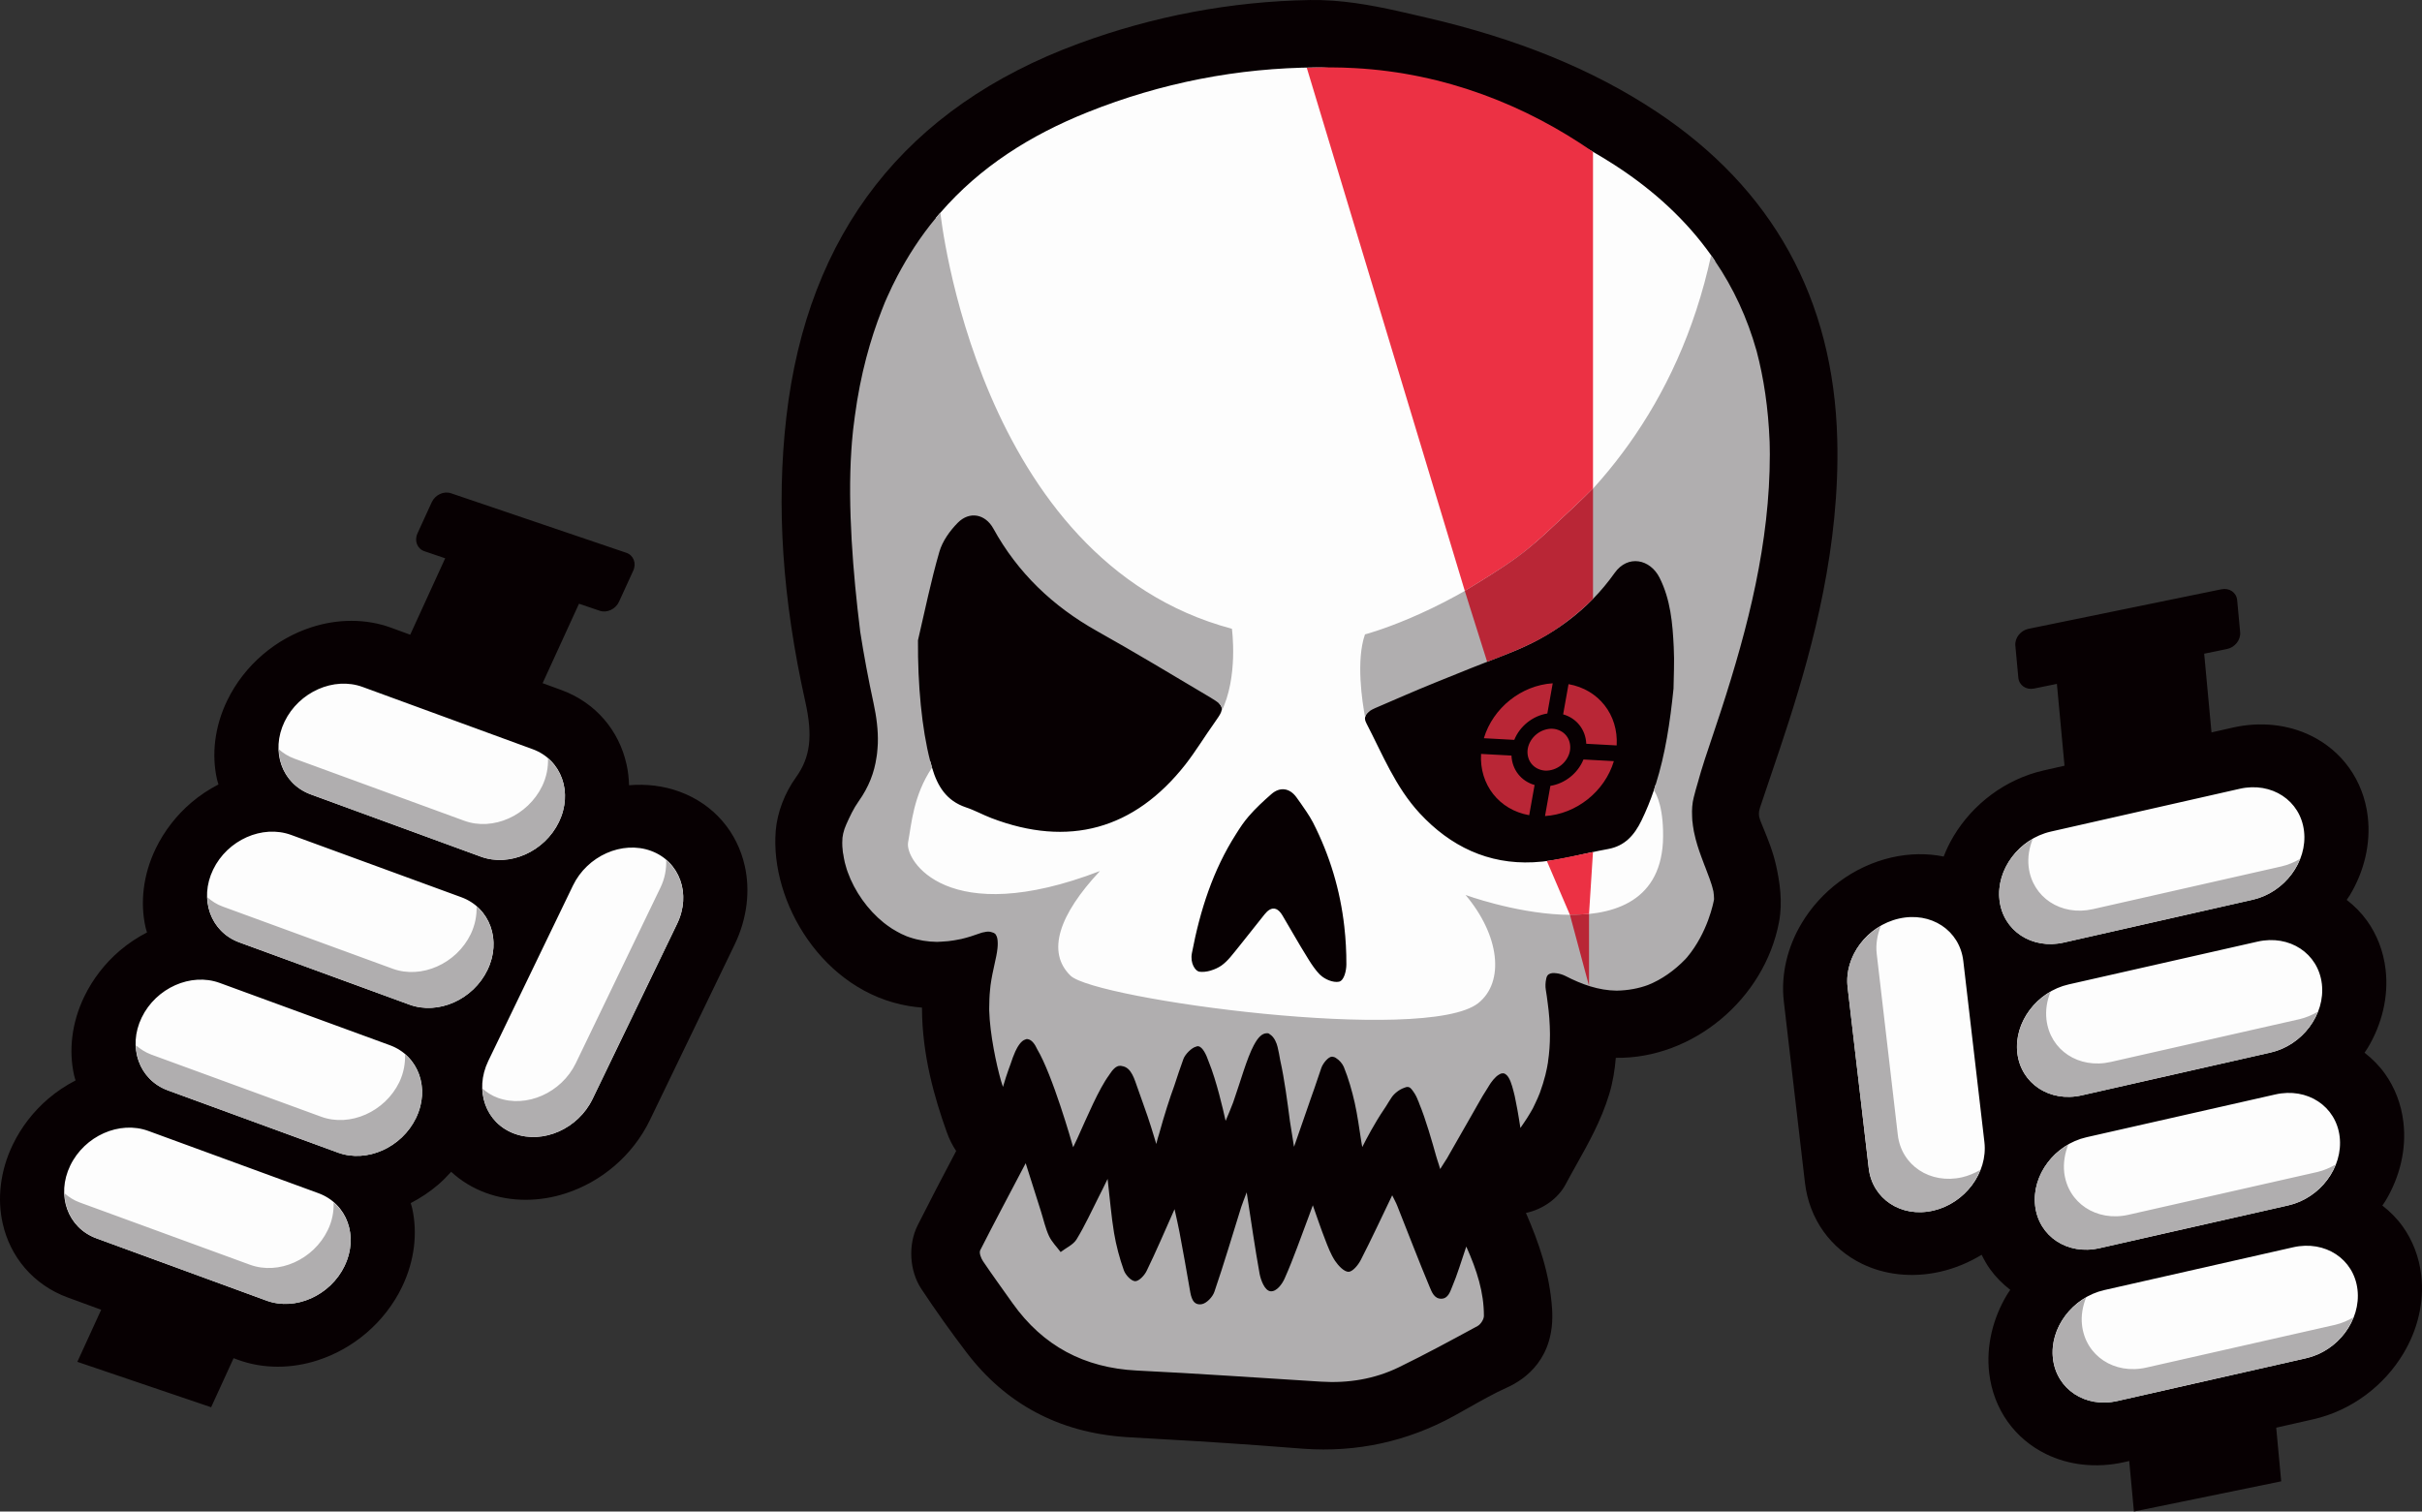 <svg version="1.1" id="图层_1" x="0px" y="0px" width="237.694px" height="148.37px" viewBox="0 0 237.694 148.37" enable-background="new 0 0 237.694 148.37" xml:space="preserve" xmlns:xml="http://www.w3.org/XML/1998/namespace" xmlns="http://www.w3.org/2000/svg" xmlns:xlink="http://www.w3.org/1999/xlink">
  <rect x="0" y="0" width="237.694" height="148.37" fill="#333333" stroke="none"/>
  <path fill="#070002" d="M73.091,84.995c0.543,2.409,0.249,5.154-0.999,7.733l-8.31,17.216c-0.84,1.744-2.054,3.282-3.479,4.502
	c-1.426,1.222-3.061,2.135-4.788,2.694c-2.542,0.828-5.331,0.871-7.831-0.047c-1.306-0.477-2.453-1.192-3.408-2.071
	c-0.409,0.454-0.835,0.89-1.293,1.281c-0.828,0.709-1.731,1.3-2.677,1.793c0.046,0.167,0.105,0.329,0.143,0.499
	c0.543,2.408,0.249,5.154-0.998,7.732v0.001c-0.84,1.744-2.054,3.282-3.479,4.501c-1.426,1.222-3.061,2.135-4.788,2.694
	c-2.542,0.828-5.331,0.871-7.83-0.048l-0.43-0.157l-2.204,4.815l-13.13-4.458l2.34-5.113l-3.272-1.198
	c-1.691-0.617-3.126-1.629-4.207-2.887c-1.083-1.259-1.825-2.762-2.19-4.398c-0.543-2.408-0.25-5.155,0.999-7.733
	c0.84-1.743,2.053-3.282,3.479-4.501c0.828-0.709,1.731-1.301,2.677-1.793c-0.046-0.167-0.105-0.329-0.143-0.499
	c-0.543-2.408-0.25-5.155,0.999-7.733c0.84-1.743,2.053-3.282,3.478-4.502c0.828-0.709,1.731-1.301,2.677-1.793
	c-0.046-0.167-0.105-0.329-0.143-0.499c-0.543-2.408-0.25-5.155,0.999-7.733c0.84-1.743,2.054-3.282,3.479-4.501
	c0.828-0.709,1.731-1.301,2.677-1.793c-0.046-0.167-0.105-0.329-0.143-0.499c-0.543-2.408-0.249-5.155,0.999-7.732
	c0.84-1.744,2.054-3.282,3.479-4.502c1.426-1.222,3.061-2.135,4.788-2.695c2.542-0.828,5.331-0.871,7.831,0.048l1.865,0.683
	l3.433-7.501l-2.037-0.692c-0.71-0.241-1.015-1.028-0.681-1.758l1.396-3.049c0.334-0.73,1.18-1.126,1.89-0.885l17.205,5.843
	c0.71,0.241,1.015,1.028,0.681,1.758l-1.396,3.049c-0.334,0.73-1.18,1.126-1.89,0.885l-2.037-0.692l-3.57,7.799l1.836,0.672
	c1.691,0.617,3.126,1.629,4.207,2.887c1.083,1.259,1.825,2.762,2.19,4.398c0.15,0.665,0.229,1.357,0.249,2.063
	c1.679-0.144,3.377,0.049,4.96,0.631l0,0c1.691,0.618,3.126,1.629,4.207,2.887C71.984,81.856,72.725,83.359,73.091,84.995z
	 M237.619,125.171c-0.208-1.8-0.855-3.44-1.823-4.789c-0.561-0.785-1.239-1.462-1.992-2.047c0.104-0.159,0.219-0.311,0.316-0.474
	c1.383-2.303,2.064-5.029,1.75-7.692c-0.208-1.8-0.855-3.44-1.823-4.789c-0.561-0.784-1.239-1.462-1.993-2.047
	c0.104-0.159,0.219-0.311,0.316-0.474c1.383-2.303,2.065-5.029,1.75-7.692c-0.208-1.8-0.856-3.44-1.823-4.789
	c-0.562-0.784-1.239-1.462-1.993-2.046c0.104-0.159,0.219-0.311,0.317-0.474c1.383-2.303,2.064-5.029,1.75-7.692
	c-0.208-1.801-0.856-3.44-1.823-4.789c-0.967-1.352-2.249-2.424-3.745-3.158c-2.201-1.085-4.921-1.427-7.697-0.795l-2.071,0.469
	l-0.719-7.727l2.242-0.46c0.781-0.16,1.358-0.899,1.288-1.651l-0.292-3.141c-0.07-0.752-0.76-1.231-1.542-1.071l-18.938,3.882
	c-0.782,0.16-1.358,0.899-1.289,1.651l0.292,3.141c0.07,0.752,0.76,1.231,1.542,1.071l2.242-0.46l0.748,8.034l-2.039,0.462
	c-1.877,0.424-3.641,1.261-5.146,2.379c-1.507,1.119-2.765,2.513-3.701,4.078c-0.382,0.636-0.704,1.306-0.973,1.996
	c-1.595-0.322-3.33-0.315-5.088,0.086l0,0c-1.877,0.424-3.641,1.262-5.146,2.38c-1.507,1.119-2.765,2.513-3.701,4.078
	c-1.383,2.304-2.064,5.029-1.751,7.692l2.072,17.779c0.208,1.801,0.856,3.44,1.823,4.789c0.967,1.352,2.249,2.423,3.745,3.157
	c2.201,1.085,4.921,1.427,7.698,0.795c1.449-0.328,2.827-0.906,4.074-1.665c0.241,0.489,0.505,0.962,0.816,1.396
	c0.562,0.784,1.239,1.462,1.993,2.046c-0.104,0.159-0.219,0.311-0.316,0.474c-1.383,2.304-2.064,5.029-1.751,7.691v0.001
	c0.209,1.8,0.856,3.44,1.823,4.789c0.968,1.352,2.249,2.423,3.745,3.158c2.201,1.085,4.921,1.427,7.697,0.795l0.477-0.108
	l0.462,4.96l14.454-2.963l-0.49-5.267l3.632-0.823c1.876-0.424,3.641-1.261,5.146-2.379c1.507-1.118,2.765-2.513,3.701-4.078
	C237.251,130.559,237.933,127.833,237.619,125.171z M110.841,141.083c4.597,0.248,8.694,0.503,12.527,0.778
	c1.436,0.103,2.872,0.212,4.306,0.327l0.246,0.019c5.229,0.376,10.197-0.707,14.766-3.217c0.493-0.271,0.983-0.547,1.474-0.824
	c1.293-0.73,2.514-1.418,3.728-1.963c1.792-0.803,4.75-2.875,4.433-7.719c-0.227-3.473-1.318-6.558-2.566-9.424
	c1.64-0.343,3.157-1.403,3.908-2.829c0.339-0.643,0.697-1.281,1.055-1.921c1.191-2.127,2.423-4.327,3.204-6.886
	c0.371-1.215,0.555-2.424,0.653-3.589c0.009,0,0.019,0.001,0.027,0.001c7.528,0.097,14.551-5.753,15.988-13.316
	c0.388-2.04,0.051-4.043-0.285-5.558c-0.305-1.378-0.802-2.586-1.239-3.653c-0.101-0.246-0.202-0.492-0.3-0.739
	c-0.184-0.465-0.193-0.835-0.032-1.32c0.344-1.036,0.695-2.069,1.046-3.103c0.604-1.779,1.228-3.618,1.815-5.458
	c2.338-7.33,4.985-17.087,4.712-27.573c-0.36-13.784-6.344-24.612-17.785-32.183c-6.235-4.126-13.616-7.139-22.566-9.211
	l-0.719-0.167c-2.69-0.627-5.472-1.275-8.401-1.486c-0.781-0.056-1.549-0.078-2.281-0.066c-7.721,0.135-15.35,1.57-22.675,4.266
	c-16.971,6.246-26.631,18.589-28.709,36.685c-0.999,8.698-0.391,17.829,1.859,27.913c0.755,3.385,0.5,5.468-0.91,7.429
	c-1.115,1.551-1.84,3.457-1.988,5.232c-0.583,7.024,4.642,15.825,13.072,17.223c0.414,0.068,0.833,0.119,1.279,0.155
	c0.01,4.681,1.236,8.864,2.428,12.211c0.245,0.69,0.558,1.314,0.927,1.863c-1.397,2.636-2.626,5.009-3.774,7.285
	c-0.964,1.911-0.816,4.484,0.359,6.258c1.411,2.129,2.909,4.235,4.453,6.26c3.83,5.024,9.044,7.807,15.497,8.27
	C110.529,141.065,110.685,141.075,110.841,141.083z" class="color c1"/>
  <path fill="#FDFDFD" d="M33.817,124.265c-1.405,2.912-4.834,4.434-7.658,3.401l-16.696-6.112c-2.824-1.034-3.974-4.232-2.569-7.144
	c1.406-2.912,4.834-4.434,7.658-3.401l16.696,6.112C34.072,118.155,35.222,121.353,33.817,124.265z M38.259,102.595l-16.696-6.112
	c-2.824-1.034-6.253,0.489-7.658,3.401c-1.405,2.912-0.255,6.11,2.568,7.144l16.696,6.112c2.824,1.034,6.253-0.489,7.658-3.401
	C42.233,106.827,41.083,103.628,38.259,102.595z M45.271,88.069l-16.696-6.112c-2.824-1.034-6.253,0.489-7.658,3.401
	c-1.405,2.912-0.255,6.11,2.569,7.144l16.696,6.112c2.824,1.034,6.253-0.489,7.658-3.401C49.245,92.301,48.094,89.102,45.271,88.069
	z M30.496,77.975l16.696,6.112c2.824,1.034,6.253-0.489,7.658-3.4c1.406-2.912,0.256-6.111-2.568-7.145L35.586,67.43
	c-2.824-1.034-6.253,0.489-7.658,3.401C26.523,73.743,27.673,76.941,30.496,77.975z M63.889,83.52
	c-2.824-1.033-6.253,0.489-7.658,3.401l-8.31,17.216c-1.405,2.912-0.256,6.11,2.569,7.144c2.824,1.034,6.252-0.489,7.658-3.401
	l8.309-17.216C67.863,87.752,66.713,84.554,63.889,83.52z M231.364,126.589c-0.35-3.007-3.176-4.869-6.311-4.159l-18.534,4.201
	c-3.135,0.71-5.393,3.724-5.042,6.731c0.351,3.007,3.176,4.869,6.311,4.159l18.534-4.201
	C229.457,132.609,231.714,129.596,231.364,126.589z M206.039,122.519l18.534-4.201c3.135-0.711,5.392-3.724,5.042-6.731
	c-0.351-3.007-3.176-4.869-6.311-4.159l-18.534,4.201c-3.135,0.71-5.392,3.724-5.042,6.731
	C200.078,121.367,202.904,123.229,206.039,122.519z M204.291,107.518l18.534-4.201c3.135-0.71,5.392-3.724,5.042-6.731
	c-0.351-3.007-3.176-4.869-6.311-4.159l-18.534,4.201c-3.135,0.71-5.393,3.723-5.042,6.731
	C198.33,106.366,201.156,108.228,204.291,107.518z M202.542,92.516l18.534-4.201c3.135-0.711,5.392-3.724,5.041-6.731
	c-0.35-3.007-3.176-4.869-6.311-4.159l-18.534,4.201c-3.134,0.711-5.391,3.724-5.041,6.731
	C196.581,91.364,199.407,93.226,202.542,92.516z M192.677,94.326c-0.351-3.009-3.177-4.871-6.311-4.16
	c-3.135,0.711-5.392,3.724-5.041,6.731l2.072,17.78c0.351,3.007,3.176,4.869,6.311,4.159c3.135-0.711,5.392-3.724,5.041-6.731
	L192.677,94.326z M134.35,62.67c-0.67,2.24-0.23,5.61,0.03,7.15c-0.21,0.16-0.37,0.35-0.41,0.58c-0.03,0.16,0,0.34,0.11,0.55
	c0.01,0.02,0.01,0.03,0.01,0.03c1.58,3.04,2.85,6.27,5.24,8.85c3.02,3.26,6.73,5.02,11.14,4.81c2.46-0.11,4.89-0.86,7.34-1.3
	c1.66-0.3,2.59-1.37,3.29-2.81c0.47-0.97,0.87-1.95,1.21-2.96c0.07-0.2,0.13-0.4,0.19-0.6l0.21,0.31c0.27,0.38,1.13,1.89,0.99,5.42
	c-0.16,2.74-1.22,4.77-3.16,6.05c-4.39,2.88-12.07,1.05-15.34,0.07c1.48,2.18,2.2,4.5,2,6.52c-0.14,1.47-0.77,2.69-1.82,3.52
	c-1.56,1.22-5.63,1.7-10.61,1.7c-11.58,0-28.16-2.58-30.06-4.44c-1.62-1.57-2.54-4.46,1.58-9.49c-9.37,3.15-13.9,1.06-15.82-0.54
	c-1.49-1.25-2-2.7-1.84-3.51c0.05-0.28,0.1-0.59,0.15-0.92c0.28-1.77,0.66-4.2,2.27-6.59l0.24-0.36c0.06,0.22,0.12,0.43,0.18,0.64
	c0.54,1.84,1.42,3.26,3.33,3.9c0.85,0.28,1.65,0.73,2.49,1.05c7.58,2.9,14.02,1.13,19.04-5.25c1.03-1.32,1.9-2.77,2.88-4.14
	c0.3-0.43,0.52-0.74,0.62-0.99c0.14-0.34,0.09-0.59-0.17-0.85c1.07-2.67,0.87-5.94,0.78-6.96C97.2,55.65,92.4,25.49,91.85,21.39
	c0.12-0.15,0.24-0.29,0.36-0.43c0.05-0.05,0.08-0.08,0.08-0.08c3.88-4.49,8.83-7.62,14.46-9.87c7.2-2.88,14.74-4.35,22.44-4.39
	c3.46-0.02,6.96,1,10.38,1.83c6.68,1.62,13.09,4,18.91,7.76c3.91,2.53,7.06,5.48,9.45,8.85c0.13,0.18,0.26,0.37,0.38,0.56
	C161.98,53.72,137.21,61.82,134.35,62.67z M117.648,95.364c0.007,0.002,0.013,0.011,0.02,0.012c0.343,0.055,0.734,0.012,1.115-0.095
	c0.002-0.001,0.005-0.001,0.007-0.001c0.019-0.005,0.036-0.014,0.054-0.02c0.365-0.108,0.719-0.271,1.006-0.469
	c0.332-0.229,0.621-0.524,0.894-0.839c0.32-0.367,0.617-0.764,0.924-1.136c0.371-0.455,0.732-0.915,1.094-1.375
	c0.086-0.11,0.175-0.219,0.261-0.329c0.362-0.46,0.724-0.92,1.094-1.376c0.155-0.192,0.309-0.335,0.46-0.428
	c0.455-0.275,0.891-0.102,1.277,0.543c0.408,0.683,0.804,1.373,1.205,2.06c0.197,0.34,0.393,0.682,0.597,1.015
	c0.27,0.433,0.53,0.882,0.806,1.319c0.315,0.502,0.65,0.986,1.05,1.407c0.001,0.001,0.002,0.001,0.003,0.002
	c0,0,0,0.001,0.001,0.001c0.015,0.016,0.039,0.029,0.055,0.044c0.449,0.435,1.257,0.777,1.837,0.665c0.002,0,0.006,0,0.008,0
	c0.006-0.001,0.013-0.008,0.02-0.01c0.478-0.121,0.694-1.087,0.696-1.673c0.006-1.264-0.064-2.512-0.204-3.744
	c-0.401-3.553-1.417-6.966-3.081-10.22c-0.186-0.359-0.405-0.7-0.628-1.039c-0.189-0.288-0.382-0.571-0.584-0.85
	c-0.137-0.19-0.271-0.383-0.408-0.571c-0.34-0.465-0.746-0.723-1.17-0.774c-0.425-0.053-0.868,0.102-1.283,0.465
	c-0.779,0.682-1.558,1.397-2.231,2.185c-0.225,0.263-0.438,0.534-0.636,0.814c-0.218,0.31-0.416,0.628-0.617,0.945
	c-2.243,3.517-3.51,7.436-4.317,11.663C116.777,94.57,117.322,95.288,117.648,95.364z" class="color c2"/>
  <path fill="#B0AEAF" d="M32.74,118.03c0.03,0.88-0.13,1.81-0.57,2.71c-1.4,2.91-4.83,4.44-7.65,3.4l-16.7-6.11
	c-0.58-0.21-1.06-0.53-1.49-0.9c0.06,1.96,1.19,3.71,3.13,4.42l16.7,6.12c2.82,1.03,6.25-0.49,7.66-3.41
	C34.93,121.95,34.42,119.47,32.74,118.03z M39.75,103.5c0.03,0.89-0.13,1.81-0.56,2.72c-1.41,2.91-4.84,4.43-7.66,3.4l-16.7-6.11
	c-0.58-0.22-1.06-0.54-1.49-0.91c0.06,1.97,1.19,3.72,3.13,4.43l16.7,6.11c2.82,1.03,6.25-0.49,7.66-3.4
	C41.95,107.42,41.43,104.94,39.75,103.5z M46.77,88.97c0.03,0.89-0.14,1.81-0.57,2.72c-1.41,2.91-4.84,4.43-7.66,3.4l-16.7-6.11
	c-0.58-0.21-1.06-0.53-1.49-0.91c0.06,1.97,1.19,3.72,3.13,4.43l16.7,6.11c2.83,1.04,6.25-0.49,7.66-3.4
	C48.96,92.9,48.44,90.42,46.77,88.97z M53.78,74.45c0.03,0.88-0.14,1.81-0.57,2.71c-1.41,2.91-4.84,4.44-7.66,3.4l-16.7-6.11
	c-0.57-0.21-1.06-0.53-1.49-0.9c0.06,1.97,1.19,3.71,3.14,4.43l16.69,6.11c2.83,1.03,6.25-0.49,7.66-3.4
	C55.97,78.37,55.45,75.89,53.78,74.45z M65.38,84.42c0.03,0.89-0.13,1.82-0.57,2.72l-8.3,17.22c-1.41,2.91-4.84,4.43-7.66,3.4
	c-0.58-0.21-1.07-0.53-1.5-0.91c0.07,1.97,1.19,3.72,3.14,4.43c2.82,1.04,6.25-0.49,7.66-3.4l8.31-17.22
	C67.57,88.35,67.06,85.87,65.38,84.42z M229.18,130.04l-18.54,4.2c-3.13,0.71-5.96-1.15-6.31-4.16c-0.11-0.93,0.06-1.86,0.4-2.72
	c-2.15,1.23-3.53,3.61-3.25,6c0.35,3.01,3.17,4.87,6.31,4.16l18.53-4.2c2.16-0.49,3.88-2.08,4.64-4.01
	C230.41,129.63,229.82,129.89,229.18,130.04z M227.43,115.04l-18.54,4.2c-3.13,0.71-5.96-1.15-6.31-4.16
	c-0.1-0.93,0.06-1.86,0.4-2.73c-2.15,1.24-3.53,3.62-3.25,6.01c0.35,3.01,3.17,4.87,6.31,4.16l18.53-4.2
	c2.16-0.49,3.88-2.09,4.64-4.01C228.66,114.63,228.07,114.89,227.43,115.04z M225.68,100.04l-18.53,4.2
	c-3.14,0.71-5.96-1.15-6.31-4.16c-0.11-0.93,0.05-1.86,0.4-2.73c-2.15,1.24-3.54,3.62-3.26,6.01c0.35,3.01,3.18,4.87,6.31,4.16
	l18.53-4.2c2.17-0.49,3.89-2.09,4.65-4.01C226.91,99.63,226.32,99.89,225.68,100.04z M223.93,85.04l-18.53,4.2
	c-3.14,0.71-5.96-1.16-6.31-4.16c-0.11-0.94,0.06-1.86,0.4-2.73c-2.15,1.24-3.54,3.62-3.26,6.01c0.35,3.01,3.18,4.87,6.31,4.16
	l18.54-4.2c2.16-0.49,3.88-2.09,4.64-4.01C225.17,84.63,224.57,84.89,223.93,85.04z M192.56,115.56c-3.13,0.71-5.96-1.16-6.31-4.16
	l-2.07-17.78c-0.11-0.94,0.06-1.86,0.4-2.73c-2.15,1.24-3.54,3.61-3.26,6.01l2.08,17.78c0.35,3,3.17,4.87,6.31,4.16
	c2.16-0.49,3.88-2.09,4.64-4.01C193.8,115.15,193.2,115.41,192.56,115.56z M166.64,76.76c0.04-0.16,0.09-0.31,0.13-0.46
	c0.06-0.22,0.12-0.43,0.18-0.62c0.04-0.12,0.07-0.24,0.11-0.35c0.11-0.34,0.19-0.61,0.24-0.77c0.53-1.62,1.09-3.23,1.61-4.84
	c2.66-8.18,4.78-16.45,4.78-25.12c0-0.26,0-0.52-0.01-0.77c0-0.16,0-0.32-0.01-0.47c-0.13-3.32-0.58-6.26-1.26-8.84
	c-0.01-0.04-0.02-0.07-0.03-0.11c-0.9-3.19-2.25-6.12-4.07-8.79c-0.12-0.19-0.25-0.38-0.38-0.56
	c-6.52,30.11-33.97,37.21-33.97,37.21c-0.9,2.57-0.27,6.64,0.01,8.13c0.04-0.23,0.2-0.42,0.41-0.58c0.17-0.12,0.37-0.22,0.57-0.31
	c1.96-0.84,3.9-1.7,5.88-2.5c2.38-0.98,4.78-1.92,7.19-2.86c4.24-1.64,7.82-4.21,10.44-7.91c1.3-1.83,3.49-1.36,4.41,0.47
	c1.08,2.15,1.28,4.48,1.39,6.81c0.08,1.47-0.01,2.95-0.02,4.07c-0.34,3.33-0.81,6.44-1.74,9.38c-0.06,0.2-0.12,0.4-0.19,0.6
	c0.24,0.34,1.03,1.77,0.89,5.11c-0.68,12.04-19.37,5.17-19.37,5.17c3.34,3.95,3.87,8.53,1.24,10.62c-5.16,4.04-37.62-0.37-40.01-2.7
	c-2.39-2.33-1.11-6,2.89-10.27C93,91.25,88.78,84.44,89.12,82.68c0.33-1.75,0.5-4.58,2.35-7.33c-0.06-0.21-0.12-0.42-0.18-0.64
	c-0.83-3.19-1.23-7.51-1.2-11.86c0.68-2.9,1.27-5.83,2.1-8.69c0.3-1.04,1.03-2.06,1.81-2.85c1.15-1.16,2.69-0.86,3.48,0.56
	c2.4,4.36,5.84,7.64,10.17,10.07c3.75,2.1,7.43,4.32,11.13,6.52c0.4,0.24,0.69,0.43,0.88,0.61c0.26,0.26,0.31,0.51,0.17,0.85
	c1.73-3.4,1.07-8.2,1.07-8.2c-25.07-6.68-28.61-40.84-28.61-40.84s-0.03,0.03-0.08,0.08c-0.12,0.14-0.24,0.28-0.36,0.43
	c-0.74,0.89-1.45,1.85-2.11,2.86c-0.61,0.93-1.16,1.88-1.67,2.84c-0.17,0.32-0.33,0.64-0.49,0.97c-0.17,0.35-0.34,0.72-0.51,1.1
	c-0.16,0.36-0.32,0.72-0.45,1.08c-0.03,0.07-0.05,0.14-0.08,0.2c-1.11,2.82-2.1,6.29-2.65,10.44c-0.06,0.41-0.11,0.83-0.16,1.26
	c-0.01,0.13-0.03,0.26-0.04,0.39c-0.06,0.55-0.1,1.11-0.14,1.68c-0.37,5.52,0.17,12.12,0.85,17.61c0,0.04,0.01,0.08,0.01,0.12
	c0.37,2.37,0.81,4.73,1.32,7.08c0.29,1.35,0.46,2.66,0.42,3.94c0,0.01,0,0.01,0,0.01c0,0.06,0,0.11-0.01,0.17
	c0,0.1-0.01,0.21-0.02,0.31c-0.01,0.15-0.02,0.3-0.04,0.45c-0.01,0.15-0.04,0.29-0.06,0.43c-0.21,1.49-0.76,2.93-1.75,4.32
	c-0.5,0.7-0.87,1.5-1.22,2.28c-0.13,0.28-0.23,0.59-0.3,0.89c-0.03,0.13-0.05,0.27-0.07,0.41c-0.01,0.16-0.02,0.32-0.02,0.49v0.05
	c0,0.22,0.01,0.43,0.04,0.65v0.03c0.01,0.15,0.03,0.31,0.07,0.46c0.03,0.2,0.06,0.4,0.11,0.6c0.01,0.05,0.02,0.1,0.03,0.15
	c0.03,0.13,0.07,0.26,0.11,0.39c0.05,0.18,0.1,0.36,0.17,0.54c0.68,1.9,1.97,3.72,3.54,4.98c0.12,0.1,0.24,0.19,0.37,0.28
	c0.05,0.04,0.1,0.07,0.16,0.11c0.09,0.07,0.19,0.13,0.29,0.2c0.06,0.04,0.13,0.08,0.19,0.11c0.09,0.06,0.18,0.11,0.27,0.16
	c0.15,0.09,0.3,0.17,0.45,0.24c0.08,0.04,0.17,0.08,0.25,0.11c0.18,0.09,0.36,0.16,0.55,0.22c0.89,0.3,1.79,0.44,2.67,0.45h0.05
	c0.14,0,0.28-0.01,0.41-0.02c0.24-0.01,0.47-0.03,0.68-0.05c0.15-0.02,0.29-0.04,0.43-0.06c0.07-0.01,0.13-0.02,0.2-0.03
	c0.21-0.04,0.42-0.08,0.64-0.12c0.63-0.15,1.26-0.35,1.89-0.58c0.1-0.04,0.22-0.07,0.35-0.09h0.01c0.27-0.07,0.5-0.08,0.73,0
	c0.01,0,0.02,0,0.03,0.01c0.13,0.03,0.24,0.08,0.31,0.15c0.01,0.01,0.03,0.03,0.03,0.04c0.01,0,0.02,0.01,0.03,0.02v0.01
	c0.01,0.01,0.02,0.02,0.02,0.04c0.11,0.16,0.16,0.4,0.17,0.65c0.01,0.14,0.01,0.28,0,0.44c0,0.08-0.01,0.16-0.02,0.24
	c-0.09,0.93-0.47,2.07-0.68,3.61c-0.02,0.16-0.04,0.32-0.05,0.49c-0.03,0.29-0.05,0.57-0.06,0.85c-0.01,0.31-0.02,0.62-0.02,0.93
	v0.21c0.07,2.36,0.71,5.32,1.15,6.87c0.01,0.02,0.01,0.04,0.02,0.07c0.06,0.18,0.12,0.37,0.18,0.56c0.2-0.69,0.39-1.27,0.57-1.77
	c0.01-0.03,0.02-0.06,0.03-0.08c0.05-0.14,0.1-0.28,0.15-0.41c0.13-0.42,0.29-0.83,0.46-1.22c0.2-0.43,0.56-1.07,1-1.18
	c0.02-0.01,0.03-0.02,0.05-0.02c0.07-0.03,0.11-0.02,0.11-0.02c0.03,0,0.07,0.01,0.11,0.02c0.38,0.08,0.68,0.54,0.86,0.94
	c0.01,0.01,0.02,0.03,0.02,0.04c1.51,2.54,3.38,9.09,3.52,9.59c0.01,0.02,0.01,0.03,0.01,0.03c0.13-0.28,0.27-0.57,0.41-0.87
	c0.97-2.14,2.1-4.84,3.12-6.22c0.01-0.02,0.02-0.04,0.03-0.05c0.32-0.49,0.67-0.87,1.04-0.85c0.06-0.01,0.11,0,0.17,0.02
	c0.97,0.12,1.25,1.35,1.57,2.21c0.15,0.42,0.35,0.96,0.55,1.55c0,0.02,0.01,0.04,0.02,0.06c0.56,1.52,1.01,3.05,1.18,3.61
	c0.02,0.08,0.04,0.14,0.05,0.18c0.01,0.03,0.01,0.05,0.01,0.05c0.05-0.19,0.1-0.39,0.15-0.57c0.03-0.08,0.05-0.15,0.07-0.23
	c0.01-0.03,0.02-0.06,0.03-0.09c0.57-2.06,1.08-3.63,1.52-4.83c0.29-0.88,0.58-1.77,0.9-2.64c0.16-0.44,0.8-1.11,1.26-1.21
	c0.02-0.01,0.03-0.02,0.05-0.02c0.04-0.02,0.06-0.01,0.06-0.01h0.01c0.04-0.01,0.06-0.01,0.09,0c0.42,0.07,0.78,0.85,0.97,1.41
	c0.02,0.04,0.04,0.08,0.05,0.13c0.75,1.83,1.42,4.75,1.6,5.57c0.01,0.05,0.02,0.1,0.03,0.13c0.01,0.05,0.02,0.08,0.02,0.08
	c0.26-0.6,0.51-1.21,0.74-1.81c0.01-0.03,0.02-0.06,0.03-0.09c0.69-1.96,1.3-4.22,2.01-5.55c0-0.01,0.01-0.01,0.01-0.01
	c0.37-0.7,0.78-1.14,1.25-1.14h0.07c0.09,0,0.17,0.04,0.25,0.12c0.01,0,0.02,0.01,0.03,0.02c0.39,0.26,0.62,0.82,0.71,1.21
	c0.1,0.42,0.18,0.84,0.25,1.26c0,0.03,0.01,0.07,0.02,0.1c0.4,1.78,0.7,4.09,0.93,5.84c0,0.03,0.01,0.06,0.01,0.08
	c0.14,0.84,0.27,1.67,0.4,2.51c0-0.01,0.01-0.01,0.01-0.02c0.01-0.02,0.02-0.03,0.02-0.05c0.13-0.38,0.76-2.18,1.41-4.06
	c0.04-0.13,0.09-0.26,0.13-0.38c0.09-0.26,0.18-0.51,0.27-0.77c0.04-0.13,0.09-0.26,0.14-0.39c0.27-0.79,0.52-1.52,0.7-2.06
	c0.16-0.46,0.69-1.11,1.05-1.11c0.07,0,0.14,0.02,0.22,0.05c0.03,0,0.06,0.01,0.1,0.04c0.03,0.01,0.05,0.03,0.08,0.05
	c0.32,0.19,0.63,0.56,0.76,0.87c0.46,1.13,0.8,2.33,1.07,3.52c0.27,1.22,0.44,2.48,0.65,3.83c0.02,0.11,0.04,0.21,0.05,0.29
	c0.03,0.14,0.04,0.22,0.04,0.22s0-0.01,0.01-0.02c0.01-0.02,0.04-0.08,0.08-0.15c0.26-0.52,1.11-2.16,2.05-3.54
	c0.07-0.11,0.14-0.22,0.21-0.32c0.17-0.29,0.35-0.56,0.53-0.84c0.26-0.39,0.76-0.78,1.23-0.94c0.01-0.01,0.02-0.01,0.02-0.01
	c0.14-0.06,0.26-0.09,0.38-0.07c0.03,0,0.05,0.01,0.08,0.02c0.09,0.03,0.18,0.11,0.26,0.21c0.05,0.06,0.1,0.12,0.15,0.2
	c0.2,0.27,0.37,0.61,0.47,0.89c0.03,0.05,0.05,0.09,0.06,0.13c0.02,0.05,0.03,0.09,0.05,0.14c0,0.01,0.01,0.02,0.01,0.03
	c0.64,1.53,1.28,3.8,1.67,5.19c0.04,0.14,0.07,0.26,0.11,0.36c0.09,0.28,0.19,0.57,0.27,0.86c0,0.01,0.01,0.02,0.01,0.02
	c0.05-0.07,0.09-0.14,0.13-0.21c0.19-0.29,0.38-0.58,0.56-0.88c0.05-0.09,0.1-0.17,0.14-0.25c0.85-1.47,1.67-2.94,2.52-4.41
	c0.09-0.15,0.17-0.31,0.26-0.46c0.38-0.68,0.74-1.29,1.07-1.79c0-0.01,0.01-0.02,0.02-0.03c0.02-0.04,0.05-0.08,0.07-0.12
	c0.22-0.37,0.61-0.9,1-1.12c0.04-0.03,0.09-0.05,0.13-0.07c0.05-0.03,0.09-0.04,0.13-0.04c0.07-0.02,0.14-0.02,0.2-0.01
	s0.12,0.04,0.18,0.08c0.41,0.26,0.63,1.09,0.77,1.62c0.09,0.33,0.17,0.67,0.23,1.02c0.06,0.29,0.12,0.59,0.17,0.88
	c0.03,0.18,0.06,0.35,0.09,0.52c0.03,0.17,0.06,0.33,0.08,0.48c0.05,0.3,0.09,0.57,0.12,0.76c0.31-0.46,0.5-0.72,0.66-0.98
	c0.1-0.16,0.2-0.32,0.3-0.49c0.19-0.3,0.35-0.61,0.48-0.91c0.18-0.36,0.33-0.72,0.47-1.07c0.22-0.6,0.4-1.19,0.54-1.74
	c0.05-0.21,0.1-0.42,0.14-0.62c0.03-0.17,0.07-0.33,0.09-0.5c0.02-0.06,0.03-0.13,0.03-0.2c0.13-0.87,0.19-1.74,0.19-2.62
	c0-0.1,0-0.15,0-0.15c-0.01-0.98-0.08-1.97-0.22-2.97c-0.03-0.23-0.06-0.46-0.09-0.68c-0.03-0.21-0.06-0.43-0.1-0.65
	c-0.05-0.3-0.04-0.72,0.04-1.05c0.01-0.06,0.02-0.12,0.05-0.18c0.01-0.05,0.03-0.1,0.06-0.13c0.02-0.03,0.04-0.06,0.07-0.09
	c0.02-0.02,0.05-0.04,0.08-0.06c0.2-0.12,0.44-0.14,0.7-0.1c0.01,0,0.01,0,0.02,0c0.31,0.03,0.65,0.14,0.91,0.27
	c1.6,0.83,3.26,1.42,5.02,1.44c1.15-0.02,2.17-0.22,3.07-0.55c1.34-0.53,2.61-1.43,3.67-2.53c0.06-0.06,0.12-0.13,0.18-0.2
	c2.03-2.43,2.59-5.38,2.64-5.67c0-0.01,0-0.02,0-0.02c0-0.02,0.01-0.05,0-0.08c0-0.21-0.02-0.41-0.05-0.62
	c0-0.06-0.02-0.12-0.04-0.19c-0.02-0.09-0.04-0.18-0.07-0.28c-0.03-0.1-0.06-0.21-0.09-0.31c-0.01-0.03-0.02-0.05-0.03-0.08
	c-0.05-0.14-0.09-0.27-0.14-0.42c-0.14-0.37-0.3-0.78-0.45-1.2c-0.03-0.06-0.05-0.11-0.07-0.17c-0.11-0.27-0.21-0.55-0.31-0.83
	c-0.27-0.73-0.52-1.5-0.68-2.27c-0.04-0.16-0.07-0.32-0.09-0.48c-0.04-0.19-0.06-0.38-0.08-0.57c-0.02-0.13-0.04-0.27-0.04-0.42
	c-0.01-0.08-0.01-0.16-0.01-0.25c-0.03-0.63,0.01-1.25,0.16-1.83C166.35,77.76,166.49,77.26,166.64,76.76z M143.9,122.36
	c-0.51,1.5-0.88,2.76-1.39,3.96c-0.19,0.46-0.39,1.16-1.07,1.16c-0.68,0.01-0.93-0.67-1.12-1.12c-1.11-2.65-2.13-5.33-3.19-7.99
	c-0.12-0.31-0.29-0.61-0.5-1.04c-1.08,2.24-2.04,4.32-3.09,6.36c-0.25,0.49-0.8,1.15-1.2,1.15c-0.45-0.01-1-0.61-1.32-1.08
	c-0.42-0.64-0.7-1.38-0.98-2.11c-0.4-1.02-0.75-2.07-1.2-3.34c-0.2,0.53-0.3,0.82-0.41,1.12c-0.77,2.02-1.47,4.08-2.35,6.05
	c-0.24,0.55-0.79,1.32-1.38,1.27c-0.59-0.05-0.96-1.1-1.08-1.7c-0.46-2.54-0.82-5.09-1.27-8.01c-0.27,0.72-0.42,1.08-0.54,1.45
	c-0.87,2.78-1.69,5.57-2.63,8.31c-0.17,0.51-0.78,1.15-1.26,1.22c-0.86,0.13-1.03-0.69-1.15-1.42c-0.32-1.9-0.67-3.79-1.02-5.68
	c-0.12-0.64-0.27-1.27-0.48-2.23c-1,2.25-1.82,4.17-2.73,6.04c-0.21,0.45-0.76,1.04-1.14,1.03c-0.4-0.02-0.95-0.62-1.11-1.08
	c-0.42-1.18-0.75-2.42-0.96-3.67c-0.27-1.64-0.4-3.3-0.63-5.29c-0.38,0.78-0.6,1.24-0.84,1.7c-0.72,1.42-1.38,2.88-2.21,4.24
	c-0.33,0.53-1.03,0.83-1.56,1.24c-0.39-0.52-0.87-1-1.14-1.57c-0.36-0.78-0.54-1.63-0.8-2.45c-0.47-1.47-0.93-2.93-1.49-4.7
	c-1.6,3.05-3.06,5.78-4.46,8.54c-0.13,0.26,0.08,0.79,0.28,1.09c0.94,1.39,1.93,2.75,2.9,4.12c2.98,4.19,7.03,6.34,12.18,6.6
	c6.03,0.29,12.04,0.72,18.06,1.09c2.67,0.17,5.25-0.24,7.66-1.41c2.61-1.27,5.17-2.66,7.73-4.05c0.31-0.17,0.63-0.67,0.62-1.01
	C145.63,126.86,144.96,124.73,143.9,122.36z" class="color c3"/>
  <path fill="#EC3144" d="M156.335,83.632l-0.388,6.081c-0.602,0.029-1.219,0.1-1.875,0.085l-2.263-5.279
	C153.305,84.277,154.795,83.937,156.335,83.632z M132.957,6.686c-1.57-0.09-3.14-0.09-4.71-0.03l15.51,51.35
	c1.5-0.92,3.68-2.24,5.16-3.33c1.99-1.46,3.77-3.29,5.64-5c0.61-0.56,1.19-1.15,1.78-1.73v-33.04
	C149.807,10.366,141.827,7.166,132.957,6.686z" class="color c4"/>
  <path fill="#B92636" d="M156.337,47.946v10.83c0,0-2.62,2.76-6.04,4.37c-1.97,0.96-4.35,1.81-4.35,1.81l-1.68-5.32l-0.51-1.63
	c1.5-0.92,3.68-2.24,5.16-3.33c1.99-1.46,3.77-3.29,5.64-5C155.167,49.116,155.747,48.526,156.337,47.946z M155.947,96.78v-7.067
	c-0.602,0.029-1.219,0.098-1.875,0.082L155.947,96.78z M153.407,70.12c1.322,0.374,2.211,1.505,2.268,2.888l2.984,0.162
	c0.176-3.014-1.773-5.495-4.724-6.014L153.407,70.12z M153.779,74.462c0.14-0.233,0.246-0.489,0.295-0.762
	c0.048-0.273,0.035-0.535-0.02-0.779c-0.119-0.524-0.455-0.953-0.934-1.189c-0.223-0.11-0.473-0.183-0.748-0.199
	c-0.275-0.015-0.547,0.03-0.804,0.114c-0.554,0.181-1.035,0.565-1.337,1.066c-0.14,0.233-0.246,0.489-0.295,0.762
	c-0.048,0.274-0.035,0.535,0.02,0.779c0.119,0.524,0.455,0.952,0.934,1.189c0.223,0.11,0.473,0.183,0.748,0.199
	c0.275,0.014,0.546-0.031,0.804-0.114C152.996,75.347,153.477,74.963,153.779,74.462z M150.604,77.054
	c-1.322-0.374-2.211-1.506-2.269-2.888l-2.984-0.162c-0.176,3.014,1.773,5.495,4.724,6.014L150.604,77.054z M155.4,74.55
	c-0.545,1.35-1.816,2.364-3.245,2.589l-0.528,2.964c3.078-0.192,5.866-2.416,6.757-5.391L155.4,74.55z M148.61,72.625
	c0.545-1.35,1.816-2.364,3.245-2.589l0.528-2.964c-3.078,0.192-5.866,2.416-6.757,5.391L148.61,72.625z" class="color c5"/>
</svg>